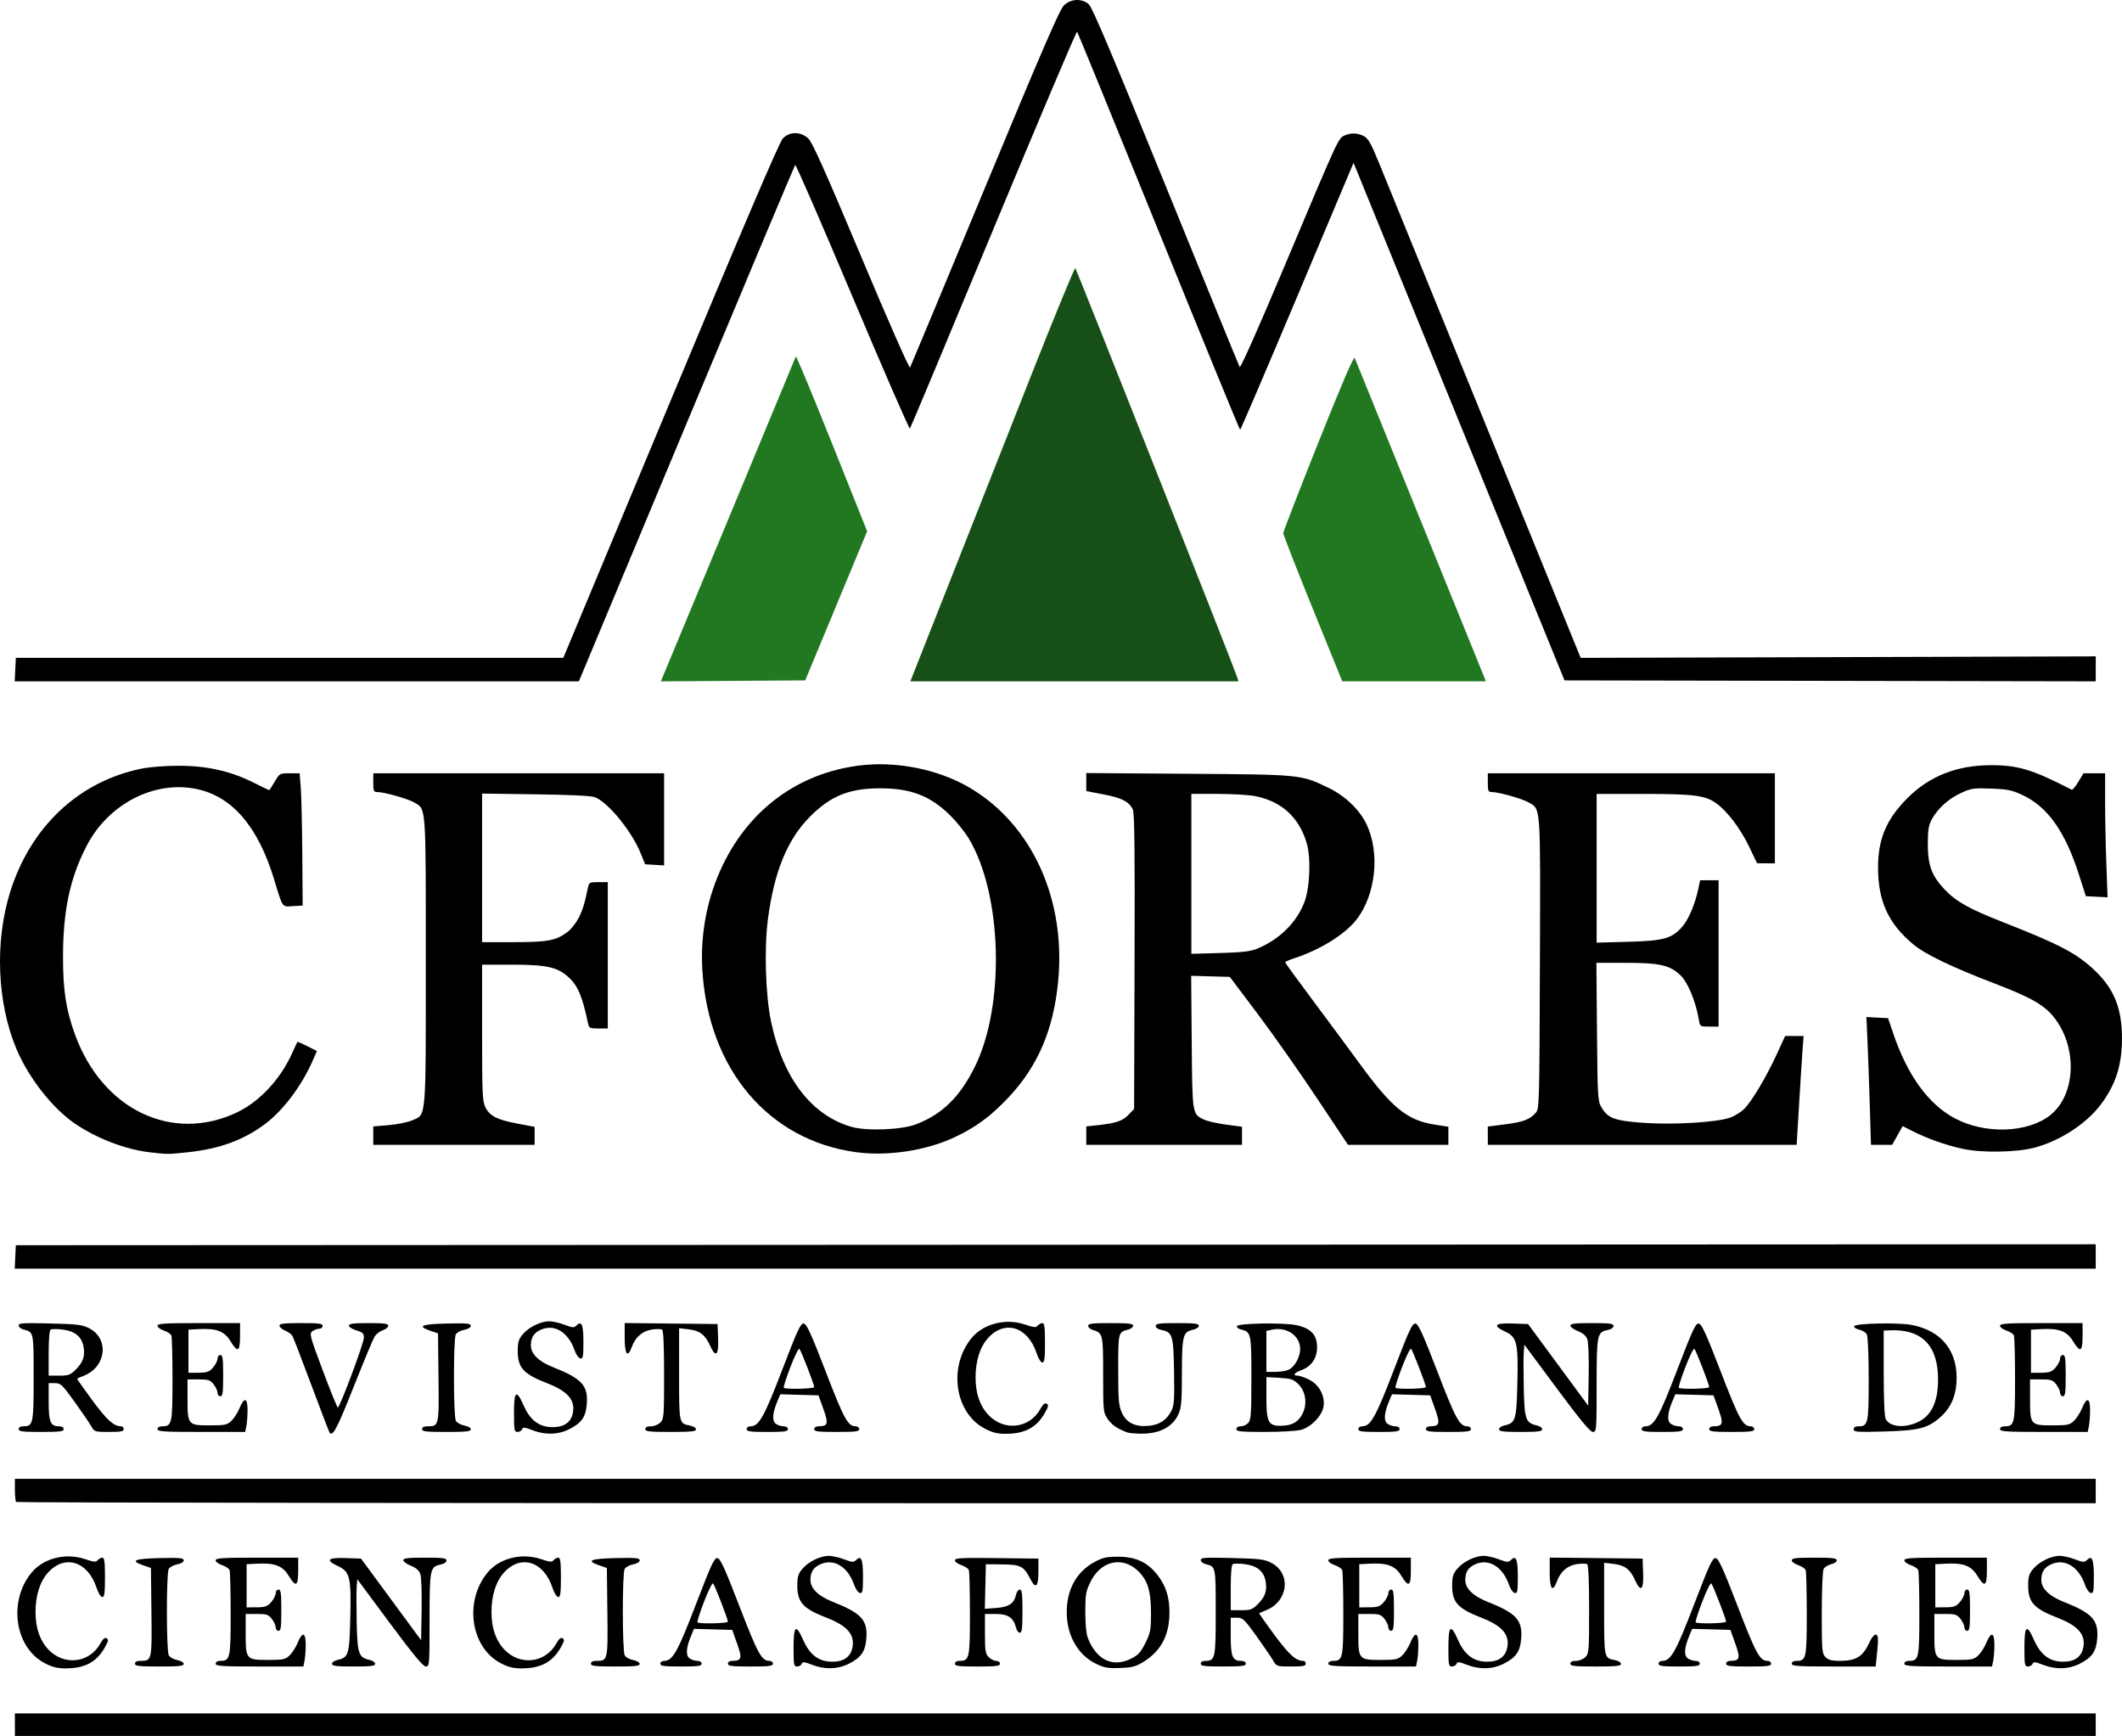 <?xml version="1.0" encoding="UTF-8" standalone="no"?>
<!-- Created with Inkscape (http://www.inkscape.org/) -->

<svg
   xmlns:dc="http://purl.org/dc/elements/1.1/"
   xmlns:cc="http://creativecommons.org/ns#"
   xmlns:rdf="http://www.w3.org/1999/02/22-rdf-syntax-ns#"
   xmlns:svg="http://www.w3.org/2000/svg"
   xmlns="http://www.w3.org/2000/svg"
   xmlns:sodipodi="http://sodipodi.sourceforge.net/DTD/sodipodi-0.dtd"
   xmlns:inkscape="http://www.inkscape.org/namespaces/inkscape"
   width="95.753mm"
   height="78.323mm"
   viewBox="0 0 339.282 277.523"
   id="svg4576"
   version="1.1"
   inkscape:version="0.91 r13725"
   sodipodi:docname="cfores.svg">
  <defs
     id="defs4578" />
  <sodipodi:namedview
     id="base"
     pagecolor="#ffffff"
     bordercolor="#666666"
     borderopacity="1.0"
     inkscape:pageopacity="0.0"
     inkscape:pageshadow="2"
     inkscape:zoom="1.4"
     inkscape:cx="196.78143"
     inkscape:cy="141.76697"
     inkscape:document-units="px"
     inkscape:current-layer="layer1"
     showgrid="false"
     fit-margin-top="0"
     fit-margin-left="0"
     fit-margin-right="0"
     fit-margin-bottom="0"
     inkscape:window-width="1364"
     inkscape:window-height="747"
     inkscape:window-x="0"
     inkscape:window-y="0"
     inkscape:window-maximized="1" />
  <g
     inkscape:label="Layer 1"
     inkscape:groupmode="layer"
     id="layer1"
     transform="translate(-96.074,-133.601)">
    <g
       transform="translate(83.151,-587.375)"
       id="g4467">
      <g
         transform="translate(-52.939,606.801)"
         id="g4359">
        <path
           inkscape:connector-curvature="0"
           style="fill:#000000"
           d="m 68.243,389.898 0,-1.8 166.35,0 166.35,0 0,1.8 0,1.8 -166.35,0 -166.35,0 0,-1.8 z"
           id="path4319" />
        <path
           inkscape:connector-curvature="0"
           style="fill:#000000"
           d="m 73.017,380.065 c -4.806,-2.511 -5.882,-9.902 -2.107,-14.482 1.887,-2.29 5.459,-3.198 8.51,-2.163 1.435,0.487 1.783,0.517 2.062,0.182 0.184,-0.222 0.521,-0.404 0.749,-0.404 0.325,0 0.413,0.674 0.413,3.15 0,2.521 -0.085,3.15 -0.426,3.15 -0.246,0 -0.641,-0.646 -0.933,-1.527 -1.397,-4.207 -5.074,-5.341 -7.742,-2.388 -1.302,1.441 -1.999,3.644 -1.999,6.316 0,2.549 0.69,4.553 2.062,5.993 2.512,2.634 6.541,2.168 8.295,-0.959 0.44,-0.785 0.733,-1.026 1.025,-0.845 0.33,0.204 0.254,0.517 -0.388,1.612 -1.309,2.234 -3.181,3.199 -6.205,3.199 -1.299,0 -2.112,-0.204 -3.315,-0.833 z"
           id="path4317" />
        <path
           inkscape:connector-curvature="0"
           style="fill:#000000"
           d="m 145.917,380.065 c -4.806,-2.511 -5.882,-9.902 -2.107,-14.482 1.887,-2.29 5.459,-3.198 8.51,-2.163 1.435,0.487 1.783,0.517 2.062,0.182 0.184,-0.222 0.521,-0.404 0.749,-0.404 0.325,0 0.413,0.674 0.413,3.15 0,2.521 -0.085,3.15 -0.426,3.15 -0.246,0 -0.641,-0.646 -0.933,-1.527 -1.397,-4.207 -5.074,-5.341 -7.742,-2.388 -1.302,1.441 -1.999,3.644 -1.999,6.316 0,2.549 0.69,4.553 2.062,5.993 2.512,2.634 6.541,2.168 8.295,-0.959 0.441,-0.785 0.733,-1.026 1.025,-0.845 0.33,0.204 0.254,0.517 -0.388,1.612 -1.309,2.234 -3.181,3.199 -6.205,3.199 -1.299,0 -2.112,-0.204 -3.315,-0.833 z"
           id="path4315" />
        <path
           inkscape:connector-curvature="0"
           style="fill:#000000"
           d="m 195.65,380.306 c -1.215,-0.475 -1.469,-0.496 -1.607,-0.136 -0.09,0.235 -0.42,0.428 -0.732,0.428 -0.519,0 -0.568,-0.257 -0.568,-3 0,-3.571 0.372,-3.875 1.531,-1.252 1.059,2.396 2.479,3.466 4.626,3.487 1.836,0.018 2.953,-0.757 3.252,-2.256 0.413,-2.067 -0.803,-3.48 -4.103,-4.762 -3.802,-1.478 -4.706,-2.469 -4.706,-5.16 0,-1.422 0.137,-1.873 0.813,-2.676 0.956,-1.136 2.84,-2.064 4.209,-2.074 0.534,-0.004 1.637,0.246 2.449,0.555 1.309,0.497 1.529,0.51 1.924,0.115 0.82,-0.82 1.104,-0.133 1.104,2.664 0,2.353 -0.064,2.692 -0.495,2.607 -0.272,-0.053 -0.678,-0.625 -0.901,-1.27 -0.997,-2.881 -3.174,-4.257 -5.319,-3.361 -1.183,0.494 -1.685,1.251 -1.685,2.541 0,1.36 1.224,2.569 3.525,3.483 4.622,1.836 5.63,2.924 5.418,5.846 -0.151,2.093 -0.815,3.063 -2.777,4.059 -1.805,0.917 -3.882,0.973 -5.959,0.162 z"
           id="path4313" />
        <path
           inkscape:connector-curvature="0"
           style="fill:#000000"
           d="m 244.643,363.049 c -1.939,4e-5 -2.474,0.123 -3.875,0.898 -2.847,1.576 -4.38,4.434 -4.346,8.102 0.035,3.674 1.837,6.764 4.754,8.152 1.266,0.602 1.894,0.708 3.791,0.635 1.917,-0.074 2.504,-0.23 3.74,-0.994 2.782,-1.72 4.113,-4.234 4.137,-7.807 0.016,-2.464 -0.543,-4.271 -1.852,-5.984 -1.609,-2.107 -3.505,-3.002 -6.35,-3.002 z m 0.119,0.879 c 1.06,0.041 2.13,0.497 3.064,1.402 1.541,1.493 2.066,3.205 2.066,6.719 0,2.733 -0.08,3.159 -0.9,4.799 -0.729,1.458 -1.154,1.928 -2.238,2.475 -2.941,1.483 -5.525,0.282 -6.938,-3.225 -0.27,-0.671 -0.424,-2.185 -0.424,-4.199 0,-2.842 0.082,-3.317 0.84,-4.859 1.027,-2.09 2.763,-3.179 4.529,-3.111 z"
           id="path4311" />
        <path
           inkscape:connector-curvature="0"
           style="fill:#000000"
           d="m 300.35,380.306 c -1.215,-0.475 -1.469,-0.496 -1.607,-0.136 -0.09,0.235 -0.42,0.428 -0.732,0.428 -0.519,0 -0.568,-0.257 -0.568,-3 0,-3.571 0.372,-3.875 1.531,-1.252 1.059,2.396 2.479,3.466 4.626,3.487 1.836,0.018 2.953,-0.757 3.252,-2.256 0.413,-2.067 -0.803,-3.48 -4.103,-4.762 -3.802,-1.478 -4.706,-2.469 -4.706,-5.16 0,-1.422 0.137,-1.873 0.813,-2.676 0.956,-1.136 2.84,-2.064 4.209,-2.074 0.534,-0.004 1.637,0.246 2.449,0.555 1.309,0.497 1.529,0.51 1.924,0.115 0.82,-0.82 1.104,-0.133 1.104,2.664 0,2.353 -0.064,2.692 -0.495,2.607 -0.272,-0.053 -0.678,-0.625 -0.901,-1.27 -0.997,-2.881 -3.174,-4.257 -5.319,-3.361 -1.183,0.494 -1.685,1.251 -1.685,2.541 0,1.36 1.224,2.569 3.525,3.483 4.622,1.836 5.63,2.924 5.418,5.846 -0.151,2.093 -0.815,3.063 -2.777,4.059 -1.805,0.917 -3.882,0.973 -5.959,0.162 z"
           id="path4307" />
        <path
           inkscape:connector-curvature="0"
           style="fill:#000000"
           d="m 392.45,380.306 c -1.215,-0.475 -1.469,-0.496 -1.607,-0.136 -0.09,0.235 -0.42,0.428 -0.732,0.428 -0.519,0 -0.568,-0.257 -0.568,-3 0,-3.571 0.372,-3.875 1.531,-1.252 1.059,2.396 2.479,3.466 4.626,3.487 1.836,0.018 2.953,-0.757 3.252,-2.256 0.413,-2.067 -0.803,-3.48 -4.103,-4.762 -3.802,-1.478 -4.706,-2.469 -4.706,-5.16 0,-1.422 0.137,-1.873 0.813,-2.676 0.956,-1.136 2.84,-2.064 4.209,-2.074 0.534,-0.004 1.637,0.246 2.449,0.555 1.309,0.497 1.529,0.51 1.924,0.115 0.82,-0.82 1.104,-0.133 1.104,2.664 0,2.353 -0.064,2.692 -0.495,2.607 -0.272,-0.053 -0.678,-0.625 -0.901,-1.27 -0.997,-2.881 -3.174,-4.257 -5.319,-3.361 -1.183,0.494 -1.685,1.251 -1.685,2.541 0,1.36 1.224,2.569 3.525,3.483 4.622,1.836 5.63,2.924 5.418,5.846 -0.151,2.093 -0.815,3.063 -2.777,4.059 -1.805,0.917 -3.882,0.973 -5.959,0.162 z"
           id="path4305" />
        <path
           inkscape:connector-curvature="0"
           style="fill:#000000"
           d="m 87.443,380.148 c 0,-0.293 0.294,-0.45 0.843,-0.45 1.87,0 1.877,-0.033 1.788,-7.8 l -0.081,-7.05 -1.278,-0.442 c -2.118,-0.732 -1.353,-1.052 2.727,-1.142 3.198,-0.071 3.8,-0.013 3.8,0.361 0,0.272 -0.412,0.523 -1.058,0.644 -0.582,0.109 -1.189,0.444 -1.35,0.744 -0.392,0.732 -0.381,13.057 0.012,13.792 0.167,0.312 0.775,0.656 1.35,0.764 0.599,0.112 1.046,0.375 1.046,0.613 0,0.334 -0.772,0.417 -3.9,0.417 -3.267,0 -3.9,-0.073 -3.9,-0.45 z"
           id="path4303" />
        <path
           inkscape:connector-curvature="0"
           style="fill:#000000"
           d="m 100.343,380.148 c 0,-0.276 0.281,-0.45 0.729,-0.45 1.586,0 1.671,-0.385 1.671,-7.497 0,-3.605 -0.079,-6.761 -0.177,-7.014 -0.097,-0.253 -0.637,-0.612 -1.2,-0.798 -0.563,-0.186 -1.023,-0.53 -1.023,-0.765 0,-0.356 1.093,-0.427 6.6,-0.427 l 6.6,0 0,2.1 c 0,2.508 -0.379,2.693 -1.552,0.758 -0.941,-1.552 -2.229,-2.042 -4.984,-1.898 l -1.714,0.09 0,3.45 0,3.45 1.614,-0.015 c 1.38,-0.013 1.717,-0.135 2.325,-0.842 0.391,-0.455 0.711,-1.089 0.711,-1.41 0,-0.321 0.203,-0.583 0.45,-0.583 0.373,0 0.45,0.567 0.45,3.3 0,2.733 -0.077,3.3 -0.45,3.3 -0.247,0 -0.45,-0.252 -0.45,-0.56 0,-0.308 -0.28,-0.915 -0.622,-1.35 -0.547,-0.695 -0.836,-0.79 -2.4,-0.79 l -1.778,10e-6 0,3.093 c 0,4.178 0.066,4.257 3.552,4.257 2.431,0 2.775,-0.071 3.46,-0.715 0.418,-0.393 1.003,-1.304 1.299,-2.024 0.753,-1.831 1.288,-1.706 1.288,0.301 0,0.887 -0.084,2.034 -0.188,2.55 l -0.188,0.938 -7.013,0 c -6.033,0 -7.013,-0.063 -7.013,-0.45 z"
           id="path4301" />
        <path
           inkscape:connector-curvature="0"
           style="fill:#000000"
           d="m 118.943,380.172 c 0,-0.234 0.391,-0.512 0.869,-0.617 1.778,-0.391 1.916,-0.837 2.058,-6.684 0.159,-6.527 -0.054,-7.433 -1.952,-8.315 -2.076,-0.964 -1.677,-1.396 1.194,-1.295 l 2.469,0.087 4.806,6.525 4.806,6.525 0.082,-4.912 c 0.048,-2.861 -0.047,-5.252 -0.227,-5.725 -0.204,-0.536 -0.717,-0.973 -1.507,-1.284 -0.659,-0.259 -1.198,-0.653 -1.198,-0.875 0,-0.316 0.756,-0.405 3.45,-0.405 2.892,0 3.45,0.074 3.45,0.458 0,0.27 -0.374,0.532 -0.911,0.64 -1.719,0.344 -1.789,0.69 -1.789,8.87 0,7.237 -0.016,7.433 -0.601,7.433 -0.435,0 -2.025,-1.919 -5.775,-6.972 l -5.174,-6.972 -0.099,1.197 c -0.054,0.658 -0.054,3.242 0,5.741 0.109,5.008 0.306,5.573 2.08,5.963 0.478,0.105 0.869,0.383 0.869,0.617 0,0.344 -0.669,0.426 -3.45,0.426 -2.781,0 -3.45,-0.083 -3.45,-0.426 z"
           id="path4299" />
        <path
           inkscape:connector-curvature="0"
           style="fill:#000000"
           d="m 160.343,380.148 c 0,-0.293 0.294,-0.45 0.843,-0.45 1.87,0 1.877,-0.033 1.788,-7.8 l -0.081,-7.05 -1.278,-0.442 c -2.118,-0.732 -1.353,-1.052 2.727,-1.142 3.198,-0.071 3.8,-0.013 3.8,0.361 0,0.272 -0.412,0.523 -1.058,0.644 -0.582,0.109 -1.189,0.444 -1.35,0.744 -0.392,0.732 -0.381,13.057 0.012,13.792 0.167,0.312 0.775,0.656 1.35,0.764 0.599,0.112 1.046,0.375 1.046,0.613 0,0.334 -0.772,0.417 -3.9,0.417 -3.267,0 -3.9,-0.073 -3.9,-0.45 z"
           id="path4297" />
        <path
           inkscape:connector-curvature="0"
           style="fill:#000000"
           d="m 180.572,363.27 c -0.497,-0.068 -0.984,0.976 -3.424,7.35 -2.904,7.584 -3.74,9.078 -5.082,9.078 -0.354,0 -0.623,0.196 -0.623,0.451 0,0.373 0.566,0.449 3.299,0.449 2.733,0 3.301,-0.076 3.301,-0.449 0,-0.27 -0.278,-0.451 -0.693,-0.451 -0.381,0 -0.941,-0.182 -1.246,-0.404 -0.631,-0.462 -0.546,-1.693 0.25,-3.598 l 0.467,-1.119 3.057,0.086 3.055,0.086 0.781,2.186 c 0.845,2.367 0.735,2.749 -0.795,2.76 -0.398,0.003 -0.676,0.19 -0.676,0.455 0,0.375 0.602,0.449 3.602,0.449 3,0 3.6,-0.074 3.6,-0.449 0,-0.247 -0.255,-0.451 -0.566,-0.451 -1.239,0 -1.856,-1.12 -4.777,-8.699 -2.351,-6.099 -3.065,-7.665 -3.527,-7.729 z m -0.695,4.045 c 0.265,0.268 2.365,5.693 2.365,6.109 0,0.286 -4.58,0.393 -4.859,0.113 -0.088,-0.088 0.385,-1.577 1.051,-3.309 0.666,-1.732 1.316,-3.043 1.443,-2.914 z"
           id="path4295" />
        <path
           inkscape:connector-curvature="0"
           style="fill:#000000"
           d="m 218.543,380.148 c 0,-0.276 0.281,-0.45 0.729,-0.45 1.586,0 1.671,-0.385 1.671,-7.497 0,-3.605 -0.079,-6.761 -0.177,-7.014 -0.097,-0.253 -0.637,-0.612 -1.2,-0.798 -0.563,-0.186 -1.023,-0.532 -1.023,-0.77 0,-0.366 1.025,-0.42 6.675,-0.352 l 6.675,0.081 0,2.075 c 0,2.449 -0.445,2.848 -1.302,1.17 -1.037,-2.032 -1.529,-2.287 -4.474,-2.317 l -2.624,-0.027 -0.085,3.562 -0.085,3.562 1.799,-0.13 c 2.02,-0.146 2.877,-0.706 3.178,-2.075 0.105,-0.478 0.383,-0.869 0.617,-0.869 0.344,0 0.426,0.669 0.426,3.45 0,2.747 -0.085,3.45 -0.417,3.45 -0.23,0 -0.51,-0.371 -0.622,-0.825 -0.391,-1.576 -1.276,-2.175 -3.213,-2.175 l -1.748,0 0,3.15 c 0,2.75 0.076,3.226 0.6,3.75 0.33,0.33 0.87,0.6 1.2,0.6 0.333,0 0.6,0.2 0.6,0.45 0,0.375 -0.6,0.45 -3.6,0.45 -3,0 -3.6,-0.075 -3.6,-0.45 z"
           id="path4291" />
        <path
           inkscape:connector-curvature="0"
           style="fill:#000000"
           d="m 260.254,363.205 c -2.023,-0.015 -2.41,0.083 -2.41,0.375 0,0.249 0.369,0.546 0.822,0.66 1.587,0.398 1.576,0.346 1.576,7.674 0,7.425 -0.076,7.783 -1.67,7.783 -0.448,0 -0.729,0.175 -0.729,0.451 0,0.375 0.6,0.449 3.6,0.449 3,0 3.6,-0.074 3.6,-0.449 0,-0.276 -0.281,-0.451 -0.729,-0.451 -1.385,0 -1.672,-0.672 -1.672,-3.92 l 0,-2.979 0.998,0 c 0.919,0 1.167,0.232 3.104,2.924 1.157,1.609 2.357,3.364 2.666,3.9 0.558,0.968 0.577,0.975 2.896,0.975 1.876,0 2.336,-0.088 2.336,-0.449 0,-0.247 -0.196,-0.451 -0.436,-0.451 -1.147,0 -2.251,-0.999 -4.582,-4.148 -1.388,-1.876 -2.48,-3.441 -2.428,-3.479 0.052,-0.038 0.545,-0.248 1.094,-0.467 3.564,-1.42 4.058,-5.898 0.836,-7.578 -1.081,-0.564 -1.855,-0.659 -6.26,-0.77 -1.083,-0.027 -1.939,-0.046 -2.613,-0.051 z m 3.41,0.947 c 0.349,1.7e-4 0.788,0.027 1.229,0.082 1.927,0.241 3.023,1.128 3.314,2.68 0.285,1.52 -0.042,2.523 -1.201,3.682 -0.898,0.898 -1.179,1.002 -2.684,1.002 l -1.68,0 0,-3.582 c 0,-2.233 0.121,-3.657 0.322,-3.781 0.089,-0.055 0.35,-0.082 0.699,-0.082 z"
           id="path4289" />
        <path
           inkscape:connector-curvature="0"
           style="fill:#000000"
           d="m 278.243,380.148 c 0,-0.276 0.281,-0.45 0.729,-0.45 1.586,0 1.671,-0.385 1.671,-7.497 0,-3.605 -0.079,-6.761 -0.177,-7.014 -0.097,-0.253 -0.637,-0.612 -1.2,-0.798 -0.563,-0.186 -1.023,-0.53 -1.023,-0.765 0,-0.356 1.093,-0.427 6.6,-0.427 l 6.6,0 0,2.1 c 0,2.508 -0.379,2.693 -1.552,0.758 -0.941,-1.552 -2.229,-2.042 -4.984,-1.898 l -1.714,0.09 0,3.45 0,3.45 1.614,-0.015 c 1.38,-0.013 1.717,-0.135 2.325,-0.842 0.391,-0.455 0.711,-1.089 0.711,-1.41 0,-0.321 0.203,-0.583 0.45,-0.583 0.373,0 0.45,0.567 0.45,3.3 0,2.733 -0.077,3.3 -0.45,3.3 -0.247,0 -0.45,-0.252 -0.45,-0.56 0,-0.308 -0.28,-0.915 -0.622,-1.35 -0.547,-0.695 -0.836,-0.79 -2.4,-0.79 l -1.778,10e-6 0,3.093 c 0,4.178 0.066,4.257 3.552,4.257 2.431,0 2.775,-0.071 3.46,-0.715 0.418,-0.393 1.003,-1.304 1.299,-2.024 0.753,-1.831 1.288,-1.706 1.288,0.301 0,0.887 -0.084,2.034 -0.188,2.55 l -0.188,0.938 -7.013,0 c -6.033,0 -7.013,-0.063 -7.013,-0.45 z"
           id="path4285" />
        <path
           inkscape:connector-curvature="0"
           style="fill:#000000"
           d="m 316.943,380.148 c 0,-0.3 0.3,-0.45 0.9,-0.45 0.5,0 1.167,-0.267 1.5,-0.6 0.566,-0.566 0.6,-1 0.6,-7.632 0,-4.675 -0.108,-7.099 -0.321,-7.231 -0.177,-0.109 -0.922,-0.109 -1.656,10e-4 -1.496,0.224 -2.612,1.2 -3.189,2.787 -0.656,1.804 -1.134,1.201 -1.134,-1.43 l 0,-2.405 7.425,0.08 7.425,0.08 0.088,2.325 c 0.102,2.696 -0.384,3.129 -1.28,1.141 -0.792,-1.757 -1.64,-2.407 -3.411,-2.617 l -1.546,-0.183 0,7.355 c 0,8.008 -0.032,7.857 1.754,8.214 0.521,0.104 0.946,0.375 0.946,0.602 0,0.33 -0.814,0.412 -4.05,0.412 -3.4,0 -4.05,-0.072 -4.05,-0.45 z"
           id="path4283" />
        <path
           inkscape:connector-curvature="0"
           style="fill:#000000"
           d="m 340.172,363.27 c -0.497,-0.068 -0.984,0.976 -3.424,7.35 -2.904,7.584 -3.74,9.078 -5.082,9.078 -0.354,0 -0.623,0.196 -0.623,0.451 0,0.373 0.567,0.449 3.301,0.449 2.733,0 3.299,-0.076 3.299,-0.449 0,-0.27 -0.276,-0.451 -0.691,-0.451 -0.381,0 -0.943,-0.182 -1.248,-0.404 -0.631,-0.462 -0.546,-1.693 0.25,-3.598 l 0.469,-1.119 3.055,0.086 3.055,0.086 0.781,2.186 c 0.845,2.367 0.735,2.749 -0.795,2.76 -0.398,0.003 -0.674,0.19 -0.674,0.455 0,0.375 0.6,0.449 3.6,0.449 3,0 3.6,-0.074 3.6,-0.449 0,-0.247 -0.255,-0.451 -0.566,-0.451 -1.239,0 -1.854,-1.12 -4.775,-8.699 -2.351,-6.099 -3.067,-7.665 -3.529,-7.729 z m -0.695,4.045 c 0.265,0.268 2.367,5.693 2.367,6.109 0,0.286 -4.582,0.393 -4.861,0.113 -0.088,-0.088 0.385,-1.577 1.051,-3.309 0.666,-1.732 1.316,-3.043 1.443,-2.914 z"
           id="path4281" />
        <path
           inkscape:connector-curvature="0"
           style="fill:#000000"
           d="m 352.343,380.148 c 0,-0.276 0.281,-0.45 0.729,-0.45 1.586,0 1.671,-0.385 1.671,-7.497 0,-3.605 -0.079,-6.761 -0.177,-7.014 -0.097,-0.253 -0.637,-0.612 -1.2,-0.798 -0.563,-0.186 -1.023,-0.53 -1.023,-0.765 0,-0.345 0.687,-0.427 3.6,-0.427 2.911,0 3.6,0.082 3.6,0.426 0,0.234 -0.406,0.515 -0.902,0.624 -0.496,0.109 -1.036,0.448 -1.2,0.754 -0.17,0.318 -0.298,3.322 -0.298,7.026 0,6.07 0.037,6.507 0.6,7.07 0.453,0.453 1,0.6 2.23,0.6 2.712,0 3.742,-0.653 4.847,-3.075 0.282,-0.619 0.696,-1.125 0.918,-1.125 0.454,0 0.491,0.579 0.212,3.256 l -0.193,1.844 -6.707,0 c -5.762,0 -6.707,-0.063 -6.707,-0.45 z"
           id="path4277" />
        <path
           inkscape:connector-curvature="0"
           style="fill:#000000"
           d="m 370.343,380.148 c 0,-0.276 0.281,-0.45 0.729,-0.45 1.586,0 1.671,-0.385 1.671,-7.497 0,-3.605 -0.079,-6.761 -0.177,-7.014 -0.097,-0.253 -0.637,-0.612 -1.2,-0.798 -0.563,-0.186 -1.023,-0.53 -1.023,-0.765 0,-0.356 1.093,-0.427 6.6,-0.427 l 6.6,0 0,2.1 c 0,2.508 -0.379,2.693 -1.552,0.758 -0.941,-1.552 -2.229,-2.042 -4.984,-1.898 l -1.714,0.09 0,3.45 0,3.45 1.614,-0.015 c 1.38,-0.013 1.717,-0.135 2.325,-0.842 0.391,-0.455 0.711,-1.089 0.711,-1.41 0,-0.321 0.203,-0.583 0.45,-0.583 0.373,0 0.45,0.567 0.45,3.3 0,2.733 -0.077,3.3 -0.45,3.3 -0.247,0 -0.45,-0.252 -0.45,-0.56 0,-0.308 -0.28,-0.915 -0.622,-1.35 -0.547,-0.695 -0.836,-0.79 -2.4,-0.79 l -1.778,0 0,3.093 c 0,4.178 0.066,4.257 3.552,4.257 2.431,0 2.775,-0.071 3.46,-0.715 0.418,-0.393 1.003,-1.304 1.299,-2.024 0.753,-1.831 1.288,-1.706 1.288,0.301 0,0.887 -0.084,2.034 -0.188,2.55 l -0.188,0.938 -7.013,0 c -6.033,1e-5 -7.013,-0.063 -7.013,-0.45 z"
           id="path4275" />
        <path
           inkscape:connector-curvature="0"
           style="fill:#000000"
           d="m 68.443,354.298 c -0.11,-0.11 -0.2,-0.988 -0.2,-1.95 l 0,-1.75 166.35,0 166.35,0 0,1.95 0,1.95 -166.15,0 c -91.382,0 -166.24,-0.09 -166.35,-0.2 z"
           id="path4273" />
        <path
           inkscape:connector-curvature="0"
           style="fill:#000000"
           d="m 118.531,343.159 c -0.081,-0.131 -1.379,-3.528 -2.883,-7.549 -1.505,-4.02 -2.859,-7.54 -3.009,-7.82 -0.15,-0.281 -0.683,-0.68 -1.185,-0.888 -0.501,-0.208 -0.911,-0.564 -0.911,-0.791 0,-0.328 0.718,-0.414 3.45,-0.414 2.867,0 3.45,0.076 3.45,0.45 0,0.247 -0.244,0.45 -0.543,0.45 -0.298,0 -0.788,0.179 -1.088,0.399 -0.515,0.377 -0.423,0.725 1.665,6.3 1.216,3.246 2.294,5.901 2.397,5.901 0.32,0 4.169,-10.307 4.169,-11.163 0,-0.688 -0.184,-0.868 -1.2,-1.172 -0.66,-0.198 -1.2,-0.541 -1.2,-0.762 0,-0.311 0.715,-0.403 3.15,-0.403 2.502,0 3.15,0.086 3.15,0.421 0,0.231 -0.395,0.558 -0.878,0.727 -0.483,0.168 -1.073,0.62 -1.311,1.004 -0.238,0.384 -1.759,4.04 -3.379,8.123 -2.657,6.698 -3.348,7.99 -3.845,7.186 z"
           id="path4271" />
        <path
           inkscape:connector-curvature="0"
           style="fill:#000000"
           d="m 150.95,342.806 c -1.215,-0.475 -1.469,-0.496 -1.607,-0.136 -0.09,0.235 -0.42,0.428 -0.732,0.428 -0.519,0 -0.568,-0.257 -0.568,-3 0,-3.571 0.372,-3.875 1.531,-1.252 1.059,2.396 2.479,3.466 4.626,3.487 1.836,0.018 2.953,-0.757 3.252,-2.256 0.413,-2.067 -0.803,-3.48 -4.103,-4.762 -3.802,-1.478 -4.706,-2.469 -4.706,-5.16 0,-1.422 0.137,-1.873 0.813,-2.676 0.956,-1.136 2.84,-2.064 4.209,-2.074 0.534,-0.004 1.637,0.246 2.449,0.555 1.309,0.497 1.529,0.51 1.924,0.115 0.82,-0.82 1.104,-0.133 1.104,2.664 0,2.353 -0.064,2.692 -0.495,2.607 -0.272,-0.053 -0.678,-0.625 -0.901,-1.27 -0.997,-2.881 -3.174,-4.257 -5.319,-3.361 -1.183,0.494 -1.685,1.251 -1.685,2.541 0,1.36 1.224,2.569 3.525,3.483 4.622,1.836 5.63,2.924 5.418,5.846 -0.151,2.093 -0.815,3.063 -2.777,4.059 -1.805,0.917 -3.882,0.973 -5.959,0.162 z"
           id="path4269" />
        <path
           inkscape:connector-curvature="0"
           style="fill:#000000"
           d="m 223.317,342.565 c -4.806,-2.511 -5.882,-9.902 -2.107,-14.482 1.887,-2.29 5.459,-3.198 8.51,-2.163 1.435,0.487 1.783,0.517 2.062,0.182 0.184,-0.222 0.521,-0.404 0.749,-0.404 0.325,0 0.413,0.674 0.413,3.15 0,2.521 -0.085,3.15 -0.426,3.15 -0.246,0 -0.641,-0.646 -0.933,-1.527 -1.397,-4.207 -5.074,-5.341 -7.742,-2.388 -1.302,1.441 -1.999,3.644 -1.999,6.316 0,2.549 0.69,4.553 2.062,5.993 2.512,2.634 6.541,2.168 8.295,-0.959 0.44,-0.785 0.733,-1.026 1.025,-0.845 0.33,0.204 0.254,0.517 -0.388,1.612 -1.309,2.234 -3.181,3.199 -6.205,3.199 -1.299,0 -2.112,-0.204 -3.315,-0.833 z"
           id="path4267" />
        <path
           inkscape:connector-curvature="0"
           style="fill:#000000"
           d="m 246.143,343.188 c -1.597,-0.578 -2.528,-1.21 -3.168,-2.152 -0.716,-1.053 -0.732,-1.209 -0.732,-7.111 0,-6.529 -0.028,-6.644 -1.725,-7.162 -0.371,-0.113 -0.675,-0.399 -0.675,-0.635 0,-0.349 0.675,-0.43 3.6,-0.43 2.875,0 3.6,0.084 3.6,0.417 0,0.23 -0.37,0.51 -0.823,0.624 -1.566,0.393 -1.577,0.439 -1.57,6.42 0.006,4.887 0.08,5.75 0.59,6.875 0.729,1.607 2.142,2.294 4.292,2.087 1.704,-0.164 2.851,-0.912 3.596,-2.345 0.465,-0.894 0.523,-1.722 0.45,-6.323 -0.093,-5.841 -0.235,-6.301 -2.05,-6.664 -0.515,-0.103 -0.885,-0.368 -0.885,-0.634 0,-0.383 0.558,-0.458 3.45,-0.458 2.781,0 3.45,0.083 3.45,0.426 0,0.234 -0.405,0.515 -0.9,0.624 -1.654,0.363 -1.8,0.919 -1.807,6.892 -0.006,4.624 -0.087,5.586 -0.565,6.638 -0.931,2.049 -3.041,3.138 -5.998,3.097 -0.924,-0.013 -1.883,-0.097 -2.13,-0.186 z"
           id="path4265" />
        <path
           inkscape:connector-curvature="0"
           style="fill:#000000"
           d="m 71.254,325.705 c -2.023,-0.015 -2.41,0.083 -2.41,0.375 0,0.249 0.369,0.546 0.822,0.66 1.587,0.398 1.576,0.346 1.576,7.674 0,7.425 -0.076,7.783 -1.67,7.783 -0.448,0 -0.729,0.175 -0.729,0.451 0,0.375 0.6,0.449 3.6,0.449 3,0 3.6,-0.074 3.6,-0.449 0,-0.276 -0.281,-0.451 -0.729,-0.451 -1.385,0 -1.672,-0.672 -1.672,-3.92 l 0,-2.979 0.998,0 c 0.919,0 1.167,0.232 3.104,2.924 1.157,1.609 2.357,3.364 2.666,3.9 0.558,0.968 0.577,0.975 2.896,0.975 1.876,0 2.336,-0.088 2.336,-0.449 0,-0.247 -0.196,-0.451 -0.436,-0.451 -1.147,0 -2.251,-0.999 -4.582,-4.148 -1.388,-1.876 -2.48,-3.441 -2.428,-3.479 0.052,-0.038 0.545,-0.248 1.094,-0.467 3.564,-1.42 4.058,-5.898 0.836,-7.578 -1.081,-0.564 -1.855,-0.659 -6.26,-0.77 -1.083,-0.027 -1.939,-0.046 -2.613,-0.051 z m 3.41,0.947 c 0.349,1.7e-4 0.788,0.027 1.229,0.082 1.927,0.241 3.023,1.128 3.314,2.68 0.285,1.52 -0.042,2.523 -1.201,3.682 -0.898,0.898 -1.179,1.002 -2.684,1.002 l -1.68,0 0,-3.582 c 0,-2.233 0.121,-3.657 0.322,-3.781 0.089,-0.055 0.35,-0.082 0.699,-0.082 z"
           id="path4263" />
        <path
           inkscape:connector-curvature="0"
           style="fill:#000000"
           d="m 91.043,342.648 c 0,-0.276 0.281,-0.45 0.729,-0.45 1.586,0 1.671,-0.385 1.671,-7.497 0,-3.605 -0.079,-6.761 -0.177,-7.014 -0.097,-0.253 -0.637,-0.612 -1.2,-0.798 -0.563,-0.186 -1.023,-0.53 -1.023,-0.765 0,-0.356 1.093,-0.427 6.6,-0.427 l 6.6,0 0,2.1 c 0,2.508 -0.379,2.693 -1.552,0.758 -0.941,-1.552 -2.229,-2.042 -4.984,-1.898 l -1.714,0.09 0,3.45 0,3.45 1.614,-0.015 c 1.38,-0.013 1.717,-0.135 2.325,-0.842 0.391,-0.455 0.711,-1.089 0.711,-1.41 0,-0.321 0.203,-0.583 0.45,-0.583 0.373,0 0.45,0.567 0.45,3.3 0,2.733 -0.077,3.3 -0.45,3.3 -0.247,0 -0.45,-0.252 -0.45,-0.56 0,-0.308 -0.28,-0.915 -0.622,-1.35 -0.547,-0.695 -0.836,-0.79 -2.4,-0.79 l -1.778,10e-6 0,3.093 c 0,4.178 0.066,4.257 3.552,4.257 2.431,0 2.775,-0.071 3.46,-0.715 0.418,-0.393 1.003,-1.304 1.299,-2.024 0.753,-1.831 1.288,-1.706 1.288,0.301 0,0.887 -0.084,2.034 -0.188,2.55 l -0.188,0.938 -7.013,0 c -6.033,0 -7.013,-0.063 -7.013,-0.45 z"
           id="path4259" />
        <path
           inkscape:connector-curvature="0"
           style="fill:#000000"
           d="m 133.343,342.648 c 0,-0.293 0.294,-0.45 0.843,-0.45 1.87,0 1.877,-0.033 1.788,-7.8 l -0.081,-7.05 -1.278,-0.442 c -2.118,-0.732 -1.353,-1.052 2.727,-1.142 3.198,-0.071 3.8,-0.013 3.8,0.361 0,0.272 -0.412,0.523 -1.058,0.644 -0.582,0.109 -1.189,0.444 -1.35,0.744 -0.392,0.732 -0.381,13.057 0.012,13.792 0.167,0.312 0.775,0.656 1.35,0.764 0.599,0.112 1.046,0.375 1.046,0.613 0,0.334 -0.772,0.417 -3.9,0.417 -3.267,0 -3.9,-0.073 -3.9,-0.45 z"
           id="path4257" />
        <path
           inkscape:connector-curvature="0"
           style="fill:#000000"
           d="m 169.043,342.648 c 0,-0.3 0.3,-0.45 0.9,-0.45 0.5,0 1.167,-0.267 1.5,-0.6 0.566,-0.566 0.6,-1 0.6,-7.632 0,-4.675 -0.108,-7.099 -0.321,-7.231 -0.177,-0.109 -0.922,-0.109 -1.656,10e-4 -1.496,0.224 -2.612,1.2 -3.189,2.787 -0.656,1.804 -1.134,1.201 -1.134,-1.43 l 0,-2.405 7.425,0.08 7.425,0.08 0.088,2.325 c 0.102,2.696 -0.384,3.129 -1.28,1.141 -0.792,-1.757 -1.64,-2.407 -3.411,-2.617 l -1.546,-0.183 0,7.355 c 0,8.008 -0.032,7.857 1.754,8.214 0.521,0.104 0.946,0.375 0.946,0.602 0,0.33 -0.814,0.412 -4.05,0.412 -3.4,0 -4.05,-0.072 -4.05,-0.45 z"
           id="path4255" />
        <path
           inkscape:connector-curvature="0"
           style="fill:#000000"
           d="m 194.373,325.77 c -0.497,-0.068 -0.984,0.976 -3.424,7.35 -2.904,7.584 -3.742,9.078 -5.084,9.078 -0.354,0 -0.623,0.196 -0.623,0.451 0,0.373 0.567,0.449 3.301,0.449 2.733,0 3.301,-0.076 3.301,-0.449 0,-0.27 -0.278,-0.451 -0.693,-0.451 -0.381,0 -0.941,-0.182 -1.246,-0.404 -0.631,-0.462 -0.546,-1.693 0.25,-3.598 l 0.467,-1.119 3.055,0.086 3.057,0.086 0.779,2.186 c 0.845,2.367 0.737,2.749 -0.793,2.76 -0.398,0.003 -0.676,0.19 -0.676,0.455 0,0.375 0.6,0.449 3.6,0.449 3,0 3.6,-0.074 3.6,-0.449 0,-0.247 -0.255,-0.451 -0.566,-0.451 -1.239,0 -1.854,-1.12 -4.775,-8.699 -2.351,-6.099 -3.065,-7.665 -3.527,-7.729 z m -0.697,4.045 c 0.265,0.268 2.367,5.693 2.367,6.109 0,0.286 -4.58,0.393 -4.859,0.113 -0.088,-0.088 0.385,-1.577 1.051,-3.309 0.666,-1.732 1.314,-3.043 1.441,-2.914 z"
           id="path4253" />
        <path
           style="fill:#000000"
           d="m 267.641,325.764 c -2.088,0.036 -3.933,0.187 -4.012,0.424 -0.062,0.187 0.223,0.423 0.631,0.525 1.648,0.414 1.684,0.579 1.684,7.758 0,5.748 -0.066,6.702 -0.496,7.178 -0.273,0.302 -0.814,0.549 -1.201,0.549 -0.425,0 -0.703,0.179 -0.703,0.451 0,0.38 0.707,0.448 4.574,0.447 2.516,-9.2e-4 5.113,-0.15 5.77,-0.332 1.595,-0.443 3.307,-2.195 3.578,-3.66 0.318,-1.714 -0.677,-3.585 -2.334,-4.387 -0.702,-0.34 -1.505,-0.619 -1.783,-0.619 -0.849,0 -0.563,-0.458 0.531,-0.854 1.649,-0.596 2.564,-1.914 2.564,-3.691 0,-1.992 -0.996,-3.045 -3.338,-3.531 -1.047,-0.217 -3.377,-0.294 -5.465,-0.258 z m 2.451,0.887 c 1.998,-0.036 3.652,1.328 3.65,3.195 -10e-4,1.362 -0.944,2.97 -1.969,3.359 -0.423,0.161 -1.368,0.293 -2.1,0.293 l -1.33,0 0,-3.275 0,-3.277 0.873,-0.191 c 0.296,-0.065 0.59,-0.098 0.875,-0.104 z m -1.748,7.68 2.09,0.119 c 1.812,0.102 2.21,0.234 2.996,0.986 1.57,1.505 1.516,4.31 -0.113,5.84 -0.471,0.443 -1.202,0.73 -2.029,0.799 -2.611,0.217 -2.943,-0.286 -2.943,-4.467 l 0,-3.277 z"
           id="path4249"
           inkscape:connector-curvature="0" />
        <path
           inkscape:connector-curvature="0"
           style="fill:#000000"
           d="m 292.172,325.77 c -0.497,-0.068 -0.984,0.976 -3.424,7.35 -2.904,7.584 -3.74,9.078 -5.082,9.078 -0.354,0 -0.623,0.196 -0.623,0.451 0,0.373 0.567,0.449 3.301,0.449 2.733,0 3.299,-0.076 3.299,-0.449 0,-0.27 -0.276,-0.451 -0.691,-0.451 -0.381,0 -0.943,-0.182 -1.248,-0.404 -0.631,-0.462 -0.546,-1.693 0.25,-3.598 l 0.469,-1.119 3.055,0.086 3.055,0.086 0.781,2.186 c 0.845,2.367 0.735,2.749 -0.795,2.76 -0.398,0.003 -0.674,0.19 -0.674,0.455 0,0.375 0.6,0.449 3.6,0.449 3,0 3.6,-0.074 3.6,-0.449 0,-0.247 -0.255,-0.451 -0.566,-0.451 -1.239,0 -1.854,-1.12 -4.775,-8.699 -2.351,-6.099 -3.067,-7.665 -3.529,-7.729 z m -0.695,4.045 c 0.265,0.268 2.367,5.693 2.367,6.109 0,0.286 -4.582,0.393 -4.861,0.113 -0.088,-0.088 0.385,-1.577 1.051,-3.309 0.666,-1.732 1.316,-3.043 1.443,-2.914 z"
           id="path4243" />
        <path
           inkscape:connector-curvature="0"
           style="fill:#000000"
           d="m 305.543,342.672 c 0,-0.234 0.391,-0.512 0.869,-0.617 1.778,-0.391 1.916,-0.837 2.058,-6.684 0.159,-6.527 -0.054,-7.433 -1.952,-8.315 -2.076,-0.964 -1.677,-1.396 1.194,-1.295 l 2.469,0.087 4.806,6.525 4.806,6.525 0.082,-4.912 c 0.048,-2.861 -0.047,-5.252 -0.227,-5.725 -0.204,-0.536 -0.717,-0.973 -1.507,-1.284 -0.659,-0.259 -1.198,-0.653 -1.198,-0.875 0,-0.316 0.756,-0.405 3.45,-0.405 2.892,0 3.45,0.074 3.45,0.458 0,0.27 -0.374,0.532 -0.911,0.64 -1.719,0.344 -1.789,0.69 -1.789,8.87 0,7.237 -0.016,7.433 -0.601,7.433 -0.435,0 -2.025,-1.919 -5.775,-6.972 l -5.174,-6.972 -0.099,1.197 c -0.054,0.658 -0.054,3.242 0,5.741 0.109,5.008 0.306,5.573 2.08,5.963 0.478,0.105 0.869,0.383 0.869,0.617 0,0.344 -0.669,0.426 -3.45,0.426 -2.781,0 -3.45,-0.083 -3.45,-0.426 z"
           id="path4239" />
        <path
           inkscape:connector-curvature="0"
           style="fill:#000000"
           d="m 337.473,325.77 c -0.497,-0.068 -0.984,0.976 -3.424,7.35 -2.904,7.584 -3.74,9.078 -5.082,9.078 -0.354,0 -0.623,0.196 -0.623,0.451 0,0.373 0.565,0.449 3.299,0.449 2.733,0 3.301,-0.076 3.301,-0.449 0,-0.27 -0.278,-0.451 -0.693,-0.451 -0.381,0 -0.941,-0.182 -1.246,-0.404 -0.631,-0.462 -0.546,-1.693 0.25,-3.598 l 0.467,-1.119 3.057,0.086 3.055,0.086 0.781,2.186 c 0.845,2.367 0.735,2.749 -0.795,2.76 -0.398,0.003 -0.676,0.19 -0.676,0.455 0,0.375 0.6,0.449 3.6,0.449 3,0 3.602,-0.074 3.602,-0.449 0,-0.247 -0.257,-0.451 -0.568,-0.451 -1.239,0 -1.854,-1.12 -4.775,-8.699 -2.351,-6.099 -3.065,-7.665 -3.527,-7.729 z m -0.697,4.045 c 0.265,0.268 2.367,5.693 2.367,6.109 0,0.286 -4.58,0.393 -4.859,0.113 -0.088,-0.088 0.385,-1.577 1.051,-3.309 0.666,-1.732 1.314,-3.043 1.441,-2.914 z"
           id="path4237" />
        <path
           inkscape:connector-curvature="0"
           style="fill:#000000"
           d="m 366.121,325.764 c -1.987,0.046 -3.718,0.2 -3.795,0.432 -0.063,0.191 0.298,0.438 0.803,0.549 0.505,0.111 1.053,0.452 1.217,0.758 0.171,0.319 0.297,3.366 0.297,7.154 0,7.16 -0.085,7.541 -1.672,7.541 -0.468,0 -0.729,0.173 -0.729,0.482 0,0.427 0.547,0.466 4.875,0.346 5.39,-0.149 6.811,-0.486 8.719,-2.059 1.739,-1.433 2.667,-3.279 2.836,-5.639 0.359,-5.018 -2.275,-8.431 -7.213,-9.344 -1.106,-0.204 -3.351,-0.267 -5.338,-0.221 z m 2.828,1.082 c 4.509,0.119 6.776,2.741 6.783,7.852 0.006,3.874 -1.214,6.146 -3.795,7.066 -2.034,0.726 -3.96,0.419 -4.574,-0.729 -0.199,-0.372 -0.32,-3.151 -0.32,-7.367 l 0,-6.77 0.975,-0.045 c 0.321,-0.014 0.631,-0.016 0.932,-0.008 z"
           id="path4233" />
        <path
           inkscape:connector-curvature="0"
           style="fill:#000000"
           d="m 385.643,342.648 c 0,-0.276 0.281,-0.45 0.729,-0.45 1.586,0 1.671,-0.385 1.671,-7.497 0,-3.605 -0.079,-6.761 -0.177,-7.014 -0.097,-0.253 -0.637,-0.612 -1.2,-0.798 -0.563,-0.186 -1.023,-0.53 -1.023,-0.765 0,-0.356 1.093,-0.427 6.6,-0.427 l 6.6,0 0,2.1 c 0,2.508 -0.379,2.693 -1.552,0.758 -0.941,-1.552 -2.229,-2.042 -4.984,-1.898 l -1.714,0.09 0,3.45 0,3.45 1.614,-0.015 c 1.38,-0.013 1.717,-0.135 2.325,-0.842 0.391,-0.455 0.711,-1.089 0.711,-1.41 0,-0.321 0.203,-0.583 0.45,-0.583 0.373,0 0.45,0.567 0.45,3.3 0,2.733 -0.077,3.3 -0.45,3.3 -0.247,0 -0.45,-0.252 -0.45,-0.56 0,-0.308 -0.28,-0.915 -0.622,-1.35 -0.547,-0.695 -0.836,-0.79 -2.4,-0.79 l -1.778,0 0,3.093 c 0,4.178 0.066,4.257 3.552,4.257 2.431,0 2.775,-0.071 3.46,-0.715 0.418,-0.393 1.003,-1.304 1.299,-2.024 0.753,-1.831 1.288,-1.706 1.288,0.301 0,0.887 -0.084,2.034 -0.188,2.55 l -0.188,0.938 -7.013,0 c -6.033,1e-5 -7.013,-0.063 -7.013,-0.45 z"
           id="path4229" />
        <path
           inkscape:connector-curvature="0"
           style="fill:#000000"
           d="m 68.304,315.123 0.089,-1.875 166.275,-0.075 166.275,-0.075 0,1.95 0,1.95 -166.364,0 -166.364,0 0.089,-1.875 z"
           id="path4227" />
      </g>
      <path
         inkscape:connector-curvature="0"
         id="path4225"
         d="m 36.808,905.182 c -3.828,-0.445 -8.4,-2.196 -11.862,-4.544 -3.609,-2.447 -7.451,-7.341 -9.393,-11.965 -3.111,-7.403 -3.493,-17.214 -0.982,-25.174 3.271,-10.369 10.941,-17.572 20.896,-19.624 1.386,-0.286 3.805,-0.476 6.037,-0.476 4.529,0 8.25,0.836 11.941,2.684 1.336,0.669 2.468,1.216 2.516,1.216 0.048,0 0.443,-0.608 0.878,-1.35 0.781,-1.332 0.812,-1.35 2.39,-1.35 l 1.599,0 0.184,2.325 c 0.101,1.279 0.211,6.037 0.244,10.575 l 0.06,8.25 -1.554,0.091 c -1.799,0.105 -1.582,0.415 -3.032,-4.342 -2.556,-8.386 -6.681,-13.188 -12.347,-14.377 -6.773,-1.421 -14.106,2.349 -17.587,9.04 -2.668,5.13 -3.785,10.329 -3.799,17.688 -0.01,5.406 0.475,8.57 1.926,12.544 4.381,12.004 15.556,17.351 25.923,12.404 3.563,-1.7 6.903,-5.281 8.754,-9.385 0.437,-0.97 0.829,-1.806 0.871,-1.858 0.042,-0.052 0.762,0.253 1.601,0.678 l 1.525,0.773 -0.752,1.701 c -1.709,3.864 -4.643,7.765 -7.427,9.875 -3.493,2.647 -7.351,4.066 -12.549,4.613 -3.11,0.328 -3.153,0.328 -6.058,-0.01 z"
         style="fill:#000000" />
      <path
         inkscape:connector-curvature="0"
         id="path4223"
         d="m 152.46,843.18 c -0.778,0.032 -1.548,0.099 -2.305,0.199 -9.569,1.264 -17.261,6.876 -21.609,15.77 -2.53,5.173 -3.693,11.121 -3.324,16.986 0.995,15.829 10.623,27.182 24.633,29.047 5.028,0.669 11.142,-0.26 15.672,-2.383 3.425,-1.605 5.806,-3.363 8.646,-6.381 4.709,-5.004 7.209,-10.867 7.943,-18.635 1.228,-12.996 -4.135,-24.835 -13.926,-30.74 -4.439,-2.678 -10.284,-4.089 -15.73,-3.863 z m 1.156,3.822 c 4.946,-0.006 8.046,1.193 11.248,4.348 1.005,0.99 2.334,2.642 2.953,3.672 5.367,8.919 5.834,26.719 0.957,36.527 -2.396,4.819 -5.196,7.553 -9.398,9.174 -2.261,0.872 -7.81,1.1 -10.24,0.42 -6.425,-1.798 -11.026,-7.784 -12.924,-16.814 -0.9,-4.284 -1.124,-11.766 -0.494,-16.514 0.993,-7.487 3.086,-12.596 6.635,-16.201 3.333,-3.386 6.31,-4.605 11.264,-4.611 z"
         style="fill:#000000" />
      <path
         inkscape:connector-curvature="0"
         id="path4219"
         d="m 326.704,904.632 c -2.78,-0.617 -5.602,-1.617 -8.02,-2.842 l -1.549,-0.785 -0.841,1.497 -0.841,1.497 -1.692,3e-4 -1.692,3e-4 -0.187,-6.225 c -0.103,-3.424 -0.267,-8.021 -0.365,-10.216 l -0.178,-3.991 1.731,0.091 1.731,0.091 0.813,2.4 c 2.288,6.752 5.62,11.351 9.867,13.614 4.831,2.575 11.646,2.347 15.253,-0.51 3.992,-3.161 4.399,-10.476 0.853,-15.307 -1.621,-2.208 -3.67,-3.413 -9.785,-5.752 -6.783,-2.595 -11.087,-4.668 -12.979,-6.252 -3.992,-3.342 -5.621,-6.906 -5.621,-12.296 0,-4.531 1.322,-7.668 4.645,-11.025 3.545,-3.581 7.988,-5.33 13.505,-5.317 4.275,0.01 6.594,0.72 12.819,3.927 0.12,0.062 0.592,-0.505 1.048,-1.26 l 0.829,-1.373 1.727,0 1.727,0 0,4.452 c 0,2.449 0.089,6.911 0.198,9.916 l 0.198,5.464 -1.736,-0.091 -1.736,-0.091 -1.104,-3.45 c -2.197,-6.865 -5.002,-10.831 -8.985,-12.702 -1.722,-0.809 -2.387,-0.948 -5.035,-1.048 -2.8,-0.106 -3.194,-0.05 -4.8,0.683 -2.016,0.921 -3.77,2.496 -4.695,4.217 -0.521,0.97 -0.645,1.717 -0.65,3.9 -0.007,3.424 0.617,5.134 2.661,7.295 1.871,1.979 3.918,3.124 9.484,5.308 9.012,3.536 11.718,4.965 14.579,7.704 3.103,2.97 4.321,6.04 4.321,10.893 0,4.181 -1.008,7.328 -3.351,10.462 -2.311,3.091 -6.494,5.826 -10.599,6.931 -2.879,0.775 -8.498,0.867 -11.55,0.19 z"
         style="fill:#000000" />
      <path
         inkscape:connector-curvature="0"
         id="path4217"
         d="m 72.604,902.53 0,-1.469 2.475,-0.211 c 1.361,-0.116 3.053,-0.462 3.76,-0.769 2.269,-0.986 2.165,0.246 2.165,-25.503 0,-25.146 0.07,-24.177 -1.844,-25.308 -1,-0.591 -4.767,-1.658 -5.881,-1.667 -0.609,-0.005 -0.675,-0.151 -0.675,-1.505 l 0,-1.5 23.25,0 23.25,0 0,7.366 0,7.366 -1.517,-0.091 -1.517,-0.091 -0.728,-1.795 c -1.405,-3.465 -5.096,-8.001 -7.255,-8.917 -0.55,-0.233 -3.769,-0.394 -9.458,-0.473 l -8.625,-0.12 0,11.877 0,11.877 5.062,0 c 5.482,0 6.781,-0.251 8.646,-1.674 0.55,-0.419 1.329,-1.413 1.732,-2.207 0.658,-1.298 0.931,-2.189 1.498,-4.893 0.161,-0.766 0.279,-0.825 1.667,-0.825 l 1.494,0 0,11.7 0,11.7 -1.494,0 c -1.388,0 -1.507,-0.059 -1.667,-0.825 -0.91,-4.337 -1.63,-6.026 -3.156,-7.406 -1.757,-1.587 -3.511,-1.969 -9.036,-1.969 l -4.746,0 6e-4,10.875 c 3e-4,9.756 0.054,10.982 0.525,11.915 0.713,1.414 1.854,1.997 5.11,2.613 l 2.764,0.523 0,1.437 0,1.437 -12.9,0 -12.9,0 0,-1.469 z"
         style="fill:#000000" />
      <path
         inkscape:connector-curvature="0"
         id="path4215"
         d="m 186.604,844.565 0.002,1.443 0,1.441 2.773,0.531 c 2.884,0.553 4.015,1.125 4.648,2.348 0.291,0.561 0.356,5.96 0.299,24.326 l -0.072,23.605 -0.887,0.924 c -0.961,1.003 -1.996,1.356 -4.889,1.67 l -1.875,0.203 0,1.471 0,0.002 0,1.469 12.449,0 12.451,0 0,-1.445 0,-1.445 -2.553,-0.34 c -1.404,-0.188 -2.991,-0.55 -3.527,-0.805 -1.882,-0.893 -1.861,-0.767 -1.959,-12.4 l -0.09,-10.584 3.09,0.084 3.088,0.086 4.406,5.85 c 2.423,3.217 6.674,9.258 9.449,13.424 l 5.045,7.574 8.025,0.002 8.025,0 0,-1.445 0,-1.447 -2.121,-0.328 c -4.477,-0.693 -6.867,-2.631 -12.121,-9.828 -1.807,-2.475 -5.215,-7.081 -7.572,-10.234 -2.357,-3.154 -4.285,-5.808 -4.285,-5.9 0,-0.092 0.708,-0.401 1.574,-0.686 4.012,-1.316 7.943,-3.754 9.768,-6.059 3.154,-3.983 3.877,-10.753 1.641,-15.371 -1.129,-2.332 -3.416,-4.506 -6.104,-5.799 -4.38,-2.107 -4.308,-2.098 -22.404,-2.223 l -16.275,-0.113 z m 16.801,3.334 4.145,0 c 2.28,0 4.94,0.148 5.914,0.328 4.323,0.799 7.193,3.396 8.402,7.602 0.686,2.387 0.484,7.137 -0.4,9.414 -1.269,3.266 -4.01,5.954 -7.561,7.41 -1.044,0.428 -2.387,0.583 -5.926,0.682 l -4.574,0.129 0,-12.783 0,-12.781 z"
         style="fill:#000000" />
      <path
         inkscape:connector-curvature="0"
         id="path4211"
         d="m 250.804,902.538 0,-1.461 2.738,-0.351 c 2.906,-0.373 3.946,-0.76 4.913,-1.828 0.587,-0.648 0.601,-1.151 0.68,-23.899 0.089,-25.629 0.161,-24.586 -1.774,-25.728 -1,-0.591 -4.767,-1.658 -5.881,-1.667 -0.609,-0.005 -0.675,-0.151 -0.675,-1.505 l 0,-1.5 22.95,0 22.95,0 0,7.2 0,7.2 -1.425,-0.01 -1.425,-0.01 -1.252,-2.615 c -1.412,-2.949 -3.573,-5.786 -5.351,-7.026 -1.739,-1.213 -3.581,-1.439 -11.737,-1.439 l -7.309,0 0,11.888 0,11.888 5.025,-0.135 c 5.702,-0.154 7,-0.516 8.669,-2.417 0.996,-1.135 2.024,-3.546 2.544,-5.971 l 0.312,-1.454 1.475,0 1.475,0 0,11.7 0,11.7 -1.486,0 c -1.484,0 -1.487,-0.002 -1.675,-1.125 -0.47,-2.809 -1.713,-5.849 -2.859,-6.995 -1.696,-1.696 -3.339,-2.08 -8.904,-2.08 l -4.615,0 0.095,11.025 c 0.09,10.455 0.126,11.079 0.706,12.064 1.035,1.761 2.086,2.154 6.657,2.491 4.752,0.35 11.746,-0.064 13.91,-0.822 0.758,-0.266 1.797,-0.916 2.31,-1.446 1.248,-1.289 3.525,-5.125 5.164,-8.698 l 1.337,-2.915 1.475,0 1.475,0 -0.182,2.475 c -0.1,1.361 -0.349,5.276 -0.553,8.7 l -0.371,6.225 -24.691,0 -24.691,0 0,-1.461 z"
         style="fill:#000000" />
      <path
         id="path4351"
         d="m 222.814,818.274 c -2.596,-6.394 -4.717,-11.824 -4.714,-12.067 0.003,-0.243 2.53,-6.766 5.616,-14.496 3.814,-9.554 5.676,-13.879 5.813,-13.508 0.112,0.3 4.757,11.751 10.323,25.446 5.566,13.695 10.237,25.204 10.379,25.575 l 0.259,0.675 -11.478,0 -11.478,0 -4.719,-11.625 z"
         style="fill:#217821;fill-opacity:1"
         inkscape:connector-curvature="0" />
      <path
         id="path4349"
         d="m 164.372,814.974 c 3.243,-8.209 9.131,-23.121 13.086,-33.138 3.954,-10.017 7.283,-18.117 7.396,-18 0.194,0.2 25.414,63.93 25.876,65.388 l 0.214,0.675 -26.234,0 -26.234,0 5.896,-14.925 z"
         style="fill:#165016;fill-opacity:1"
         inkscape:connector-curvature="0" />
      <path
         id="path4347"
         d="m 129.321,804.093 c 5.907,-14.197 10.787,-25.954 10.845,-26.127 0.058,-0.173 2.647,6.044 5.754,13.815 l 5.649,14.129 -4.951,11.919 -4.951,11.919 -11.542,0.079 -11.542,0.079 10.74,-25.813 z"
         style="fill:#217821;fill-opacity:1"
         inkscape:connector-curvature="0" />
      <path
         id="path4201"
         d="m 15.365,828.024 0.089,-1.875 43.767,0 43.767,0 17.15,-41.1 c 11.639,-27.894 17.403,-41.365 17.939,-41.925 1.103,-1.153 2.873,-1.153 4.087,0 0.655,0.622 2.739,5.278 8.463,18.908 4.338,10.33 7.684,17.919 7.804,17.7 0.115,-0.211 5.503,-13.14 11.973,-28.733 9.152,-22.057 11.957,-28.533 12.637,-29.175 1.132,-1.069 2.884,-1.135 3.984,-0.15 0.546,0.489 3.935,8.503 12.32,29.132 6.362,15.651 11.666,28.631 11.789,28.844 0.133,0.233 3.025,-6.276 7.244,-16.307 8.53,-20.28 8.518,-20.252 9.491,-20.696 1.032,-0.47 2.093,-0.439 3.119,0.092 0.694,0.359 1.143,1.153 2.418,4.275 0.861,2.109 8.469,20.777 16.908,41.484 l 15.342,37.65 41.175,-0.119 41.175,-0.119 0,1.995 0,1.995 -42.468,-0.076 -42.468,-0.076 -16.444,-40.35 c -9.044,-22.192 -16.634,-40.809 -16.867,-41.371 l -0.424,-1.021 -8.99,21.341 c -4.944,11.738 -9.057,21.34 -9.14,21.337 -0.083,-0.002 -5.94,-14.276 -13.016,-31.72 -7.076,-17.444 -12.949,-31.811 -13.051,-31.927 -0.102,-0.116 -6.112,14.059 -13.356,31.5 -7.244,17.441 -13.262,31.816 -13.372,31.944 -0.11,0.128 -4.24,-9.349 -9.178,-21.059 -4.937,-11.711 -9.063,-21.198 -9.168,-21.083 -0.105,0.115 -7.93,18.738 -17.388,41.384 l -17.197,41.175 -45.102,0 -45.102,0 0.089,-1.875 z"
         style="fill:#000000"
         inkscape:connector-curvature="0" />
    </g>
  </g>
</svg>
